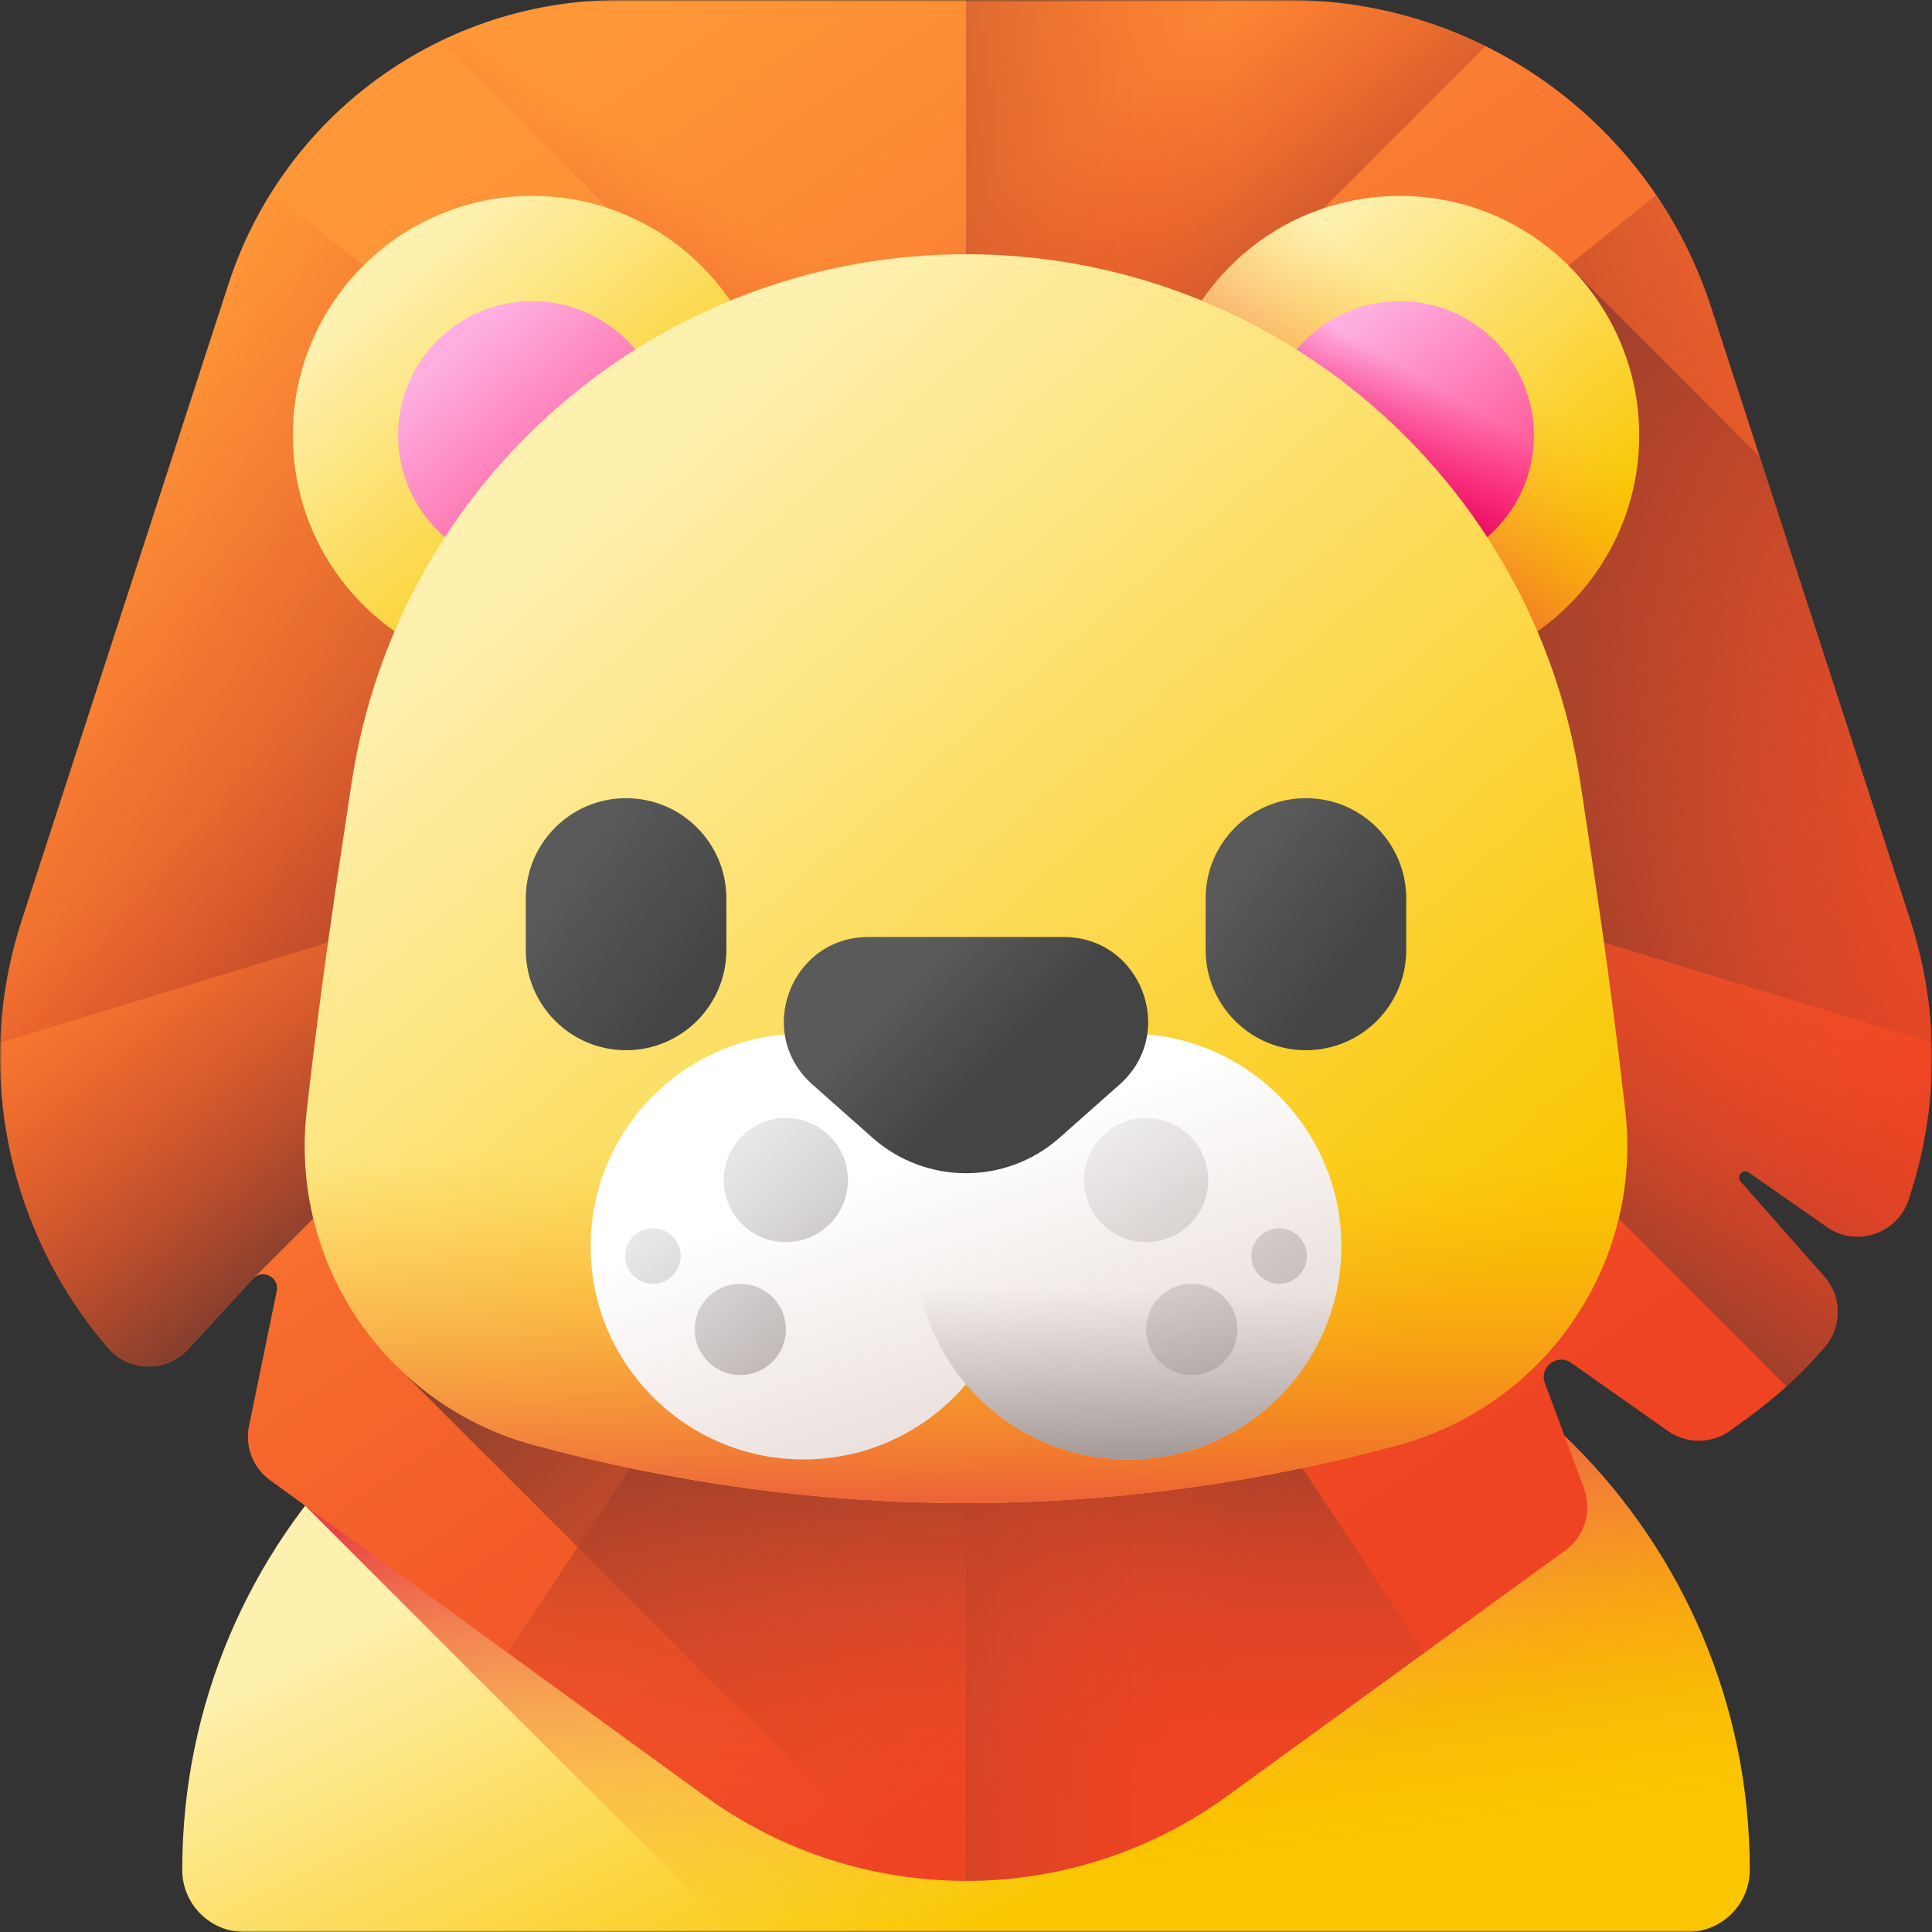 <svg width="512" height="512" viewBox="0 0 512 512" fill="none" xmlns="http://www.w3.org/2000/svg">
<rect x="0" y="0" width="512" height="512" fill="#333333" stroke="none"/>
<g clip-path="url(#clip0_1_816)">
<mask id="mask0_1_816" style="mask-type:luminance" maskUnits="userSpaceOnUse" x="0" y="0" width="512" height="512">
<path d="M512 0H0V512H512V0Z" fill="white"/>
</mask>
<g mask="url(#mask0_1_816)">
<path d="M447.231 512H64.773C55.672 512 48.294 504.622 48.294 495.521C48.294 407.6 119.567 336.327 207.488 336.327H304.517C392.437 336.327 463.71 407.6 463.71 495.521C463.71 504.622 456.332 512 447.231 512Z" fill="url(#paint0_linear_1_816)"/>
<path d="M304.517 336.332H207.488C163.529 336.332 123.728 354.148 94.921 382.955C89.891 387.997 85.205 393.373 80.897 399.044L193.853 512H447.229C451.775 512 455.902 510.161 458.88 507.172C460.413 505.645 461.63 503.829 462.458 501.83C463.287 499.83 463.711 497.686 463.707 495.522C463.707 407.604 392.434 336.332 304.517 336.332Z" fill="url(#paint1_linear_1_816)"/>
<path d="M416.371 361.167L442.03 379.23C444.451 380.935 447.344 381.839 450.305 381.817C453.266 381.795 456.146 380.847 458.541 379.107L463.443 375.545C470.862 370.155 477.624 363.915 483.591 356.952C488.203 351.571 488.154 343.616 483.465 338.303L461.29 313.179C459.991 311.708 461.874 309.598 463.483 310.723L484.153 325.17C491.917 330.596 502.7 327.034 505.743 318.065C513.708 294.586 514.277 268.622 506.231 243.861L453.437 81.385C437.67 32.856 392.446 0 341.421 0H164.196C116.979 0 75.13 30.405 60.539 75.311L5.775 243.861C-7.15 283.64 2.138 326.52 28.642 357.21C34.181 363.625 44.078 363.783 49.825 357.553L67.024 338.902C69.557 336.155 74.098 338.485 73.346 342.145L65.986 377.9C65.436 380.572 65.668 383.346 66.653 385.89C67.639 388.433 69.338 390.639 71.544 392.242L186.773 475.96C228.054 505.952 283.952 505.952 325.233 475.96L414.824 410.869C417.331 409.048 419.172 406.457 420.068 403.492C420.964 400.526 420.865 397.349 419.786 394.445L409.413 366.53C407.838 362.294 412.676 358.566 416.371 361.167Z" fill="url(#paint2_linear_1_816)"/>
<path d="M104.328 361.244L240.493 497.41C269.769 501.291 300.19 494.156 325.233 475.96L414.824 410.869C417.331 409.048 419.172 406.457 420.068 403.492C420.964 400.526 420.865 397.349 419.786 394.445L409.413 366.53C407.839 362.294 412.678 358.566 416.372 361.167L442.031 379.231C444.452 380.935 447.345 381.839 450.306 381.817C453.267 381.795 456.147 380.847 458.542 379.107L463.444 375.545C470.863 370.155 477.625 363.915 483.592 356.953C488.204 351.572 488.155 343.616 483.466 338.303L461.291 313.18C459.993 311.708 461.875 309.599 463.485 310.723L484.154 325.17C491.918 330.597 502.701 327.035 505.744 318.066C513.709 294.586 514.278 268.623 506.233 243.861L466.307 120.993L415.65 70.336L104.328 361.244Z" fill="url(#paint3_linear_1_816)"/>
<path d="M256.002 254.014L134.556 438.023L186.772 475.96C228.053 505.952 283.951 505.952 325.232 475.96L377.448 438.023L256.002 254.014Z" fill="url(#paint4_linear_1_816)"/>
<path d="M341.421 2.38202e-06H164.196C116.979 2.38202e-06 75.13 30.405 60.539 75.311L5.775 243.861C-7.151 283.64 2.138 326.52 28.642 357.21C34.181 363.625 44.078 363.783 49.825 357.553L67.024 338.902L393.679 12.247C377.437 4.188 359.552 -0.004 341.421 2.38202e-06Z" fill="url(#paint5_linear_1_816)"/>
<path d="M256.002 198.074L0.082 276.33C0.434 265.477 2.291 254.565 5.775 243.863L60.538 75.314C63.38 66.58 67.255 58.388 72.013 50.859L256.002 198.074Z" fill="url(#paint6_linear_1_816)"/>
<path d="M453.437 81.385C437.67 32.856 392.446 0 341.421 0H255.996V498.455C280.293 498.456 304.59 490.959 325.232 475.961L414.823 410.87C417.33 409.049 419.171 406.458 420.067 403.493C420.963 400.527 420.864 397.35 419.785 394.446L409.412 366.531C407.838 362.295 412.677 358.567 416.371 361.168L442.03 379.231C444.451 380.936 447.344 381.84 450.305 381.818C453.266 381.796 456.146 380.848 458.541 379.108L463.443 375.546C470.862 370.156 477.624 363.916 483.591 356.953C488.203 351.572 488.154 343.617 483.465 338.304L461.29 313.18C459.992 311.709 461.874 309.599 463.483 310.724L484.153 325.171C491.917 330.597 502.7 327.036 505.743 318.066C513.708 294.587 514.277 268.623 506.231 243.862L453.437 81.385Z" fill="url(#paint7_linear_1_816)"/>
<path d="M483.59 356.952C488.202 351.571 488.153 343.616 483.464 338.303L461.289 313.179C459.991 311.708 461.873 309.598 463.482 310.723L484.152 325.17C491.916 330.596 502.699 327.034 505.742 318.065C513.707 294.586 514.276 268.622 506.23 243.861L453.437 81.385C437.67 32.856 392.446 3.90615e-06 341.421 3.90615e-06H164.196C149.996 -0.004 135.931 2.773 122.798 8.174C121.294 10.111 119.802 11.512 118.321 12.246L473.455 367.38C477.046 364.117 480.431 360.634 483.59 356.952Z" fill="url(#paint8_linear_1_816)"/>
<path d="M506.229 243.863L453.433 81.388C450.018 70.863 445.134 60.872 438.927 51.712L256.002 198.074L511.922 276.329C511.57 265.477 509.703 254.554 506.229 243.863Z" fill="url(#paint9_linear_1_816)"/>
<path d="M370.951 178.827C405.996 178.827 434.406 150.417 434.406 115.372C434.406 80.327 405.996 51.917 370.951 51.917C335.906 51.917 307.496 80.327 307.496 115.372C307.496 150.417 335.906 178.827 370.951 178.827Z" fill="url(#paint10_linear_1_816)"/>
<path d="M370.951 178.827C405.996 178.827 434.406 150.417 434.406 115.372C434.406 80.327 405.996 51.917 370.951 51.917C335.906 51.917 307.496 80.327 307.496 115.372C307.496 150.417 335.906 178.827 370.951 178.827Z" fill="url(#paint11_linear_1_816)"/>
<path d="M370.951 150.914C390.581 150.914 406.494 135.001 406.494 115.371C406.494 95.742 390.581 79.829 370.951 79.829C351.321 79.829 335.408 95.742 335.408 115.371C335.408 135.001 351.321 150.914 370.951 150.914Z" fill="url(#paint12_linear_1_816)"/>
<path d="M370.951 150.914C390.581 150.914 406.494 135.001 406.494 115.371C406.494 95.742 390.581 79.829 370.951 79.829C351.321 79.829 335.408 95.742 335.408 115.371C335.408 135.001 351.321 150.914 370.951 150.914Z" fill="url(#paint13_linear_1_816)"/>
<path d="M141.053 178.827C176.098 178.827 204.508 150.417 204.508 115.372C204.508 80.327 176.098 51.917 141.053 51.917C106.008 51.917 77.598 80.327 77.598 115.372C77.598 150.417 106.008 178.827 141.053 178.827Z" fill="url(#paint14_linear_1_816)"/>
<path d="M141.053 150.914C160.683 150.914 176.596 135.001 176.596 115.371C176.596 95.742 160.683 79.829 141.053 79.829C121.423 79.829 105.51 95.742 105.51 115.371C105.51 135.001 121.423 150.914 141.053 150.914Z" fill="url(#paint15_linear_1_816)"/>
<path d="M370.552 382.936C294.808 403.457 217.19 403.456 141.45 382.936C102.307 372.331 76.72 334.808 81.264 294.509C85.23 259.351 89.203 233.806 93.175 207.481C105.328 126.935 174.543 67.373 256.001 67.373C337.459 67.373 406.674 126.935 418.827 207.481C422.799 233.806 426.772 259.351 430.738 294.509C435.284 334.807 409.695 372.33 370.552 382.936Z" fill="url(#paint16_linear_1_816)"/>
<path d="M81.265 294.509C76.72 334.808 102.308 372.331 141.451 382.936C217.191 403.456 294.809 403.456 370.553 382.936C409.696 372.331 435.285 334.808 430.74 294.508C429.035 279.389 427.123 264.294 425.002 249.228H87.002C84.882 264.294 82.969 279.39 81.265 294.509Z" fill="url(#paint17_linear_1_816)"/>
<path d="M299.038 273.9H212.965C181.795 273.9 156.527 299.168 156.527 330.337C156.527 361.507 181.795 386.775 212.965 386.775C230.216 386.775 245.65 379.026 256.002 366.829C266.354 379.026 281.788 386.775 299.039 386.775C330.209 386.775 355.477 361.507 355.477 330.337C355.476 299.168 330.208 273.9 299.038 273.9Z" fill="url(#paint18_linear_1_816)"/>
<path d="M208.269 329.188C217.357 329.188 224.725 321.82 224.725 312.732C224.725 303.643 217.357 296.275 208.269 296.275C199.18 296.275 191.812 303.643 191.812 312.732C191.812 321.82 199.18 329.188 208.269 329.188Z" fill="url(#paint19_linear_1_816)"/>
<path d="M173.024 340.214C177.086 340.214 180.379 336.921 180.379 332.859C180.379 328.797 177.086 325.504 173.024 325.504C168.962 325.504 165.669 328.797 165.669 332.859C165.669 336.921 168.962 340.214 173.024 340.214Z" fill="url(#paint20_linear_1_816)"/>
<path d="M196.176 364.398C202.855 364.398 208.269 358.984 208.269 352.306C208.269 345.628 202.855 340.214 196.176 340.214C189.498 340.214 184.084 345.628 184.084 352.306C184.084 358.984 189.498 364.398 196.176 364.398Z" fill="url(#paint21_linear_1_816)"/>
<path d="M303.736 329.188C312.824 329.188 320.192 321.82 320.192 312.732C320.192 303.643 312.824 296.275 303.736 296.275C294.647 296.275 287.279 303.643 287.279 312.732C287.279 321.82 294.647 329.188 303.736 329.188Z" fill="url(#paint22_linear_1_816)"/>
<path d="M338.979 340.214C343.041 340.214 346.334 336.921 346.334 332.859C346.334 328.797 343.041 325.504 338.979 325.504C334.917 325.504 331.624 328.797 331.624 332.859C331.624 336.921 334.917 340.214 338.979 340.214Z" fill="url(#paint23_linear_1_816)"/>
<path d="M315.828 364.398C322.506 364.398 327.92 358.984 327.92 352.306C327.92 345.628 322.506 340.214 315.828 340.214C309.149 340.214 303.735 345.628 303.735 352.306C303.735 358.984 309.149 364.398 315.828 364.398Z" fill="url(#paint24_linear_1_816)"/>
<path d="M299.038 386.774C330.208 386.774 355.476 361.506 355.476 330.336C355.476 299.167 330.208 273.899 299.038 273.899C267.869 273.899 242.601 299.167 242.601 330.336C242.601 361.506 267.869 386.774 299.038 386.774Z" fill="url(#paint25_linear_1_816)"/>
<path d="M165.919 278.319C151.239 278.319 139.337 266.418 139.337 251.737V238.106C139.337 223.426 151.238 211.524 165.919 211.524C180.599 211.524 192.501 223.426 192.501 238.106V251.737C192.501 266.418 180.599 278.319 165.919 278.319Z" fill="url(#paint26_linear_1_816)"/>
<path d="M346.085 278.319C331.404 278.319 319.503 266.418 319.503 251.737V238.106C319.503 223.426 331.404 211.524 346.085 211.524C360.765 211.524 372.667 223.426 372.667 238.106V251.737C372.667 266.418 360.765 278.319 346.085 278.319Z" fill="url(#paint27_linear_1_816)"/>
<path d="M231.219 301.514L215.302 287.412C199.9 273.766 209.552 248.317 230.129 248.317H281.874C302.451 248.317 312.103 273.766 296.701 287.412L280.784 301.514C266.639 314.046 245.364 314.046 231.219 301.514Z" fill="url(#paint28_linear_1_816)"/>
</g>
</g>
<defs>
<linearGradient id="paint0_linear_1_816" x1="205.579" y1="376.45" x2="269.932" y2="507.169" gradientUnits="userSpaceOnUse">
<stop stop-color="#FEF0AE"/>
<stop offset="1" stop-color="#FAC600"/>
</linearGradient>
<linearGradient id="paint1_linear_1_816" x1="280.089" y1="498.566" x2="264.026" y2="381.441" gradientUnits="userSpaceOnUse">
<stop stop-color="#FEA613" stop-opacity="0"/>
<stop offset="1" stop-color="#E94444"/>
</linearGradient>
<linearGradient id="paint2_linear_1_816" x1="119.486" y1="40.677" x2="370.498" y2="401.57" gradientUnits="userSpaceOnUse">
<stop stop-color="#FE9738"/>
<stop offset="1" stop-color="#EF4424"/>
</linearGradient>
<linearGradient id="paint3_linear_1_816" x1="398.206" y1="367.079" x2="271.043" y2="225.192" gradientUnits="userSpaceOnUse">
<stop stop-color="#EF4424" stop-opacity="0"/>
<stop offset="1" stop-color="#883F2E"/>
</linearGradient>
<linearGradient id="paint4_linear_1_816" x1="256.002" y1="475.859" x2="256.002" y2="363.308" gradientUnits="userSpaceOnUse">
<stop stop-color="#EF4424" stop-opacity="0"/>
<stop offset="1" stop-color="#883F2E"/>
</linearGradient>
<linearGradient id="paint5_linear_1_816" x1="166.145" y1="127.538" x2="232.404" y2="211.868" gradientUnits="userSpaceOnUse">
<stop stop-color="#EF4424" stop-opacity="0"/>
<stop offset="1" stop-color="#883F2E"/>
</linearGradient>
<linearGradient id="paint6_linear_1_816" x1="10.077" y1="148.205" x2="172.713" y2="244.582" gradientUnits="userSpaceOnUse">
<stop stop-color="#EF4424" stop-opacity="0"/>
<stop offset="1" stop-color="#883F2E"/>
</linearGradient>
<linearGradient id="paint7_linear_1_816" x1="326.277" y1="249.228" x2="179.69" y2="249.228" gradientUnits="userSpaceOnUse">
<stop stop-color="#EF4424" stop-opacity="0"/>
<stop offset="1" stop-color="#883F2E"/>
</linearGradient>
<linearGradient id="paint8_linear_1_816" x1="326.862" y1="146.843" x2="263.615" y2="239.203" gradientUnits="userSpaceOnUse">
<stop stop-color="#EF4424" stop-opacity="0"/>
<stop offset="1" stop-color="#883F2E"/>
</linearGradient>
<linearGradient id="paint9_linear_1_816" x1="538.787" y1="147.048" x2="370.128" y2="192.225" gradientUnits="userSpaceOnUse">
<stop stop-color="#EF4424" stop-opacity="0"/>
<stop offset="1" stop-color="#883F2E"/>
</linearGradient>
<linearGradient id="paint10_linear_1_816" x1="335.222" y1="74.238" x2="406.784" y2="156.626" gradientUnits="userSpaceOnUse">
<stop stop-color="#FEF0AE"/>
<stop offset="1" stop-color="#FAC600"/>
</linearGradient>
<linearGradient id="paint11_linear_1_816" x1="389.799" y1="90.527" x2="345.626" y2="148.754" gradientUnits="userSpaceOnUse">
<stop stop-color="#FEA613" stop-opacity="0"/>
<stop offset="1" stop-color="#E94444"/>
</linearGradient>
<linearGradient id="paint12_linear_1_816" x1="350.938" y1="92.332" x2="391.022" y2="138.479" gradientUnits="userSpaceOnUse">
<stop stop-color="#FEAEE1"/>
<stop offset="1" stop-color="#FE5694"/>
</linearGradient>
<linearGradient id="paint13_linear_1_816" x1="379.12" y1="101.331" x2="363.057" y2="128.938" gradientUnits="userSpaceOnUse">
<stop stop-color="#FE0364" stop-opacity="0"/>
<stop offset="0.399" stop-color="#F70360" stop-opacity="0.399"/>
<stop offset="0.974" stop-color="#E40257" stop-opacity="0.974"/>
<stop offset="1" stop-color="#E30256"/>
</linearGradient>
<linearGradient id="paint14_linear_1_816" x1="105.323" y1="74.238" x2="176.886" y2="156.626" gradientUnits="userSpaceOnUse">
<stop stop-color="#FEF0AE"/>
<stop offset="1" stop-color="#FAC600"/>
</linearGradient>
<linearGradient id="paint15_linear_1_816" x1="121.04" y1="92.332" x2="161.124" y2="138.479" gradientUnits="userSpaceOnUse">
<stop stop-color="#FEAEE1"/>
<stop offset="1" stop-color="#FE5694"/>
</linearGradient>
<linearGradient id="paint16_linear_1_816" x1="151.689" y1="138.425" x2="355.774" y2="373.379" gradientUnits="userSpaceOnUse">
<stop stop-color="#FEF0AE"/>
<stop offset="1" stop-color="#FAC600"/>
</linearGradient>
<linearGradient id="paint17_linear_1_816" x1="256.002" y1="307.2" x2="256.002" y2="412.917" gradientUnits="userSpaceOnUse">
<stop stop-color="#FEA613" stop-opacity="0"/>
<stop offset="1" stop-color="#E94444"/>
</linearGradient>
<linearGradient id="paint18_linear_1_816" x1="247.606" y1="305.913" x2="280.736" y2="402.289" gradientUnits="userSpaceOnUse">
<stop stop-color="white"/>
<stop offset="1" stop-color="#E1D3CE"/>
</linearGradient>
<linearGradient id="paint19_linear_1_816" x1="169.848" y1="274.312" x2="290.994" y2="395.457" gradientUnits="userSpaceOnUse">
<stop stop-color="#9E9797" stop-opacity="0"/>
<stop offset="0.31" stop-color="#968F8F" stop-opacity="0.31"/>
<stop offset="0.785" stop-color="#827A7A" stop-opacity="0.785"/>
<stop offset="1" stop-color="#766E6E"/>
</linearGradient>
<linearGradient id="paint20_linear_1_816" x1="142.162" y1="301.998" x2="263.308" y2="423.142" gradientUnits="userSpaceOnUse">
<stop stop-color="#9E9797" stop-opacity="0"/>
<stop offset="0.31" stop-color="#968F8F" stop-opacity="0.31"/>
<stop offset="0.785" stop-color="#827A7A" stop-opacity="0.785"/>
<stop offset="1" stop-color="#766E6E"/>
</linearGradient>
<linearGradient id="paint21_linear_1_816" x1="144.016" y1="300.145" x2="265.16" y2="421.29" gradientUnits="userSpaceOnUse">
<stop stop-color="#9E9797" stop-opacity="0"/>
<stop offset="0.31" stop-color="#968F8F" stop-opacity="0.31"/>
<stop offset="0.785" stop-color="#827A7A" stop-opacity="0.785"/>
<stop offset="1" stop-color="#766E6E"/>
</linearGradient>
<linearGradient id="paint22_linear_1_816" x1="265.19" y1="274.187" x2="446.559" y2="455.557" gradientUnits="userSpaceOnUse">
<stop stop-color="#9E9797" stop-opacity="0"/>
<stop offset="0.31" stop-color="#968F8F" stop-opacity="0.31"/>
<stop offset="0.785" stop-color="#827A7A" stop-opacity="0.785"/>
<stop offset="1" stop-color="#766E6E"/>
</linearGradient>
<linearGradient id="paint23_linear_1_816" x1="272.75" y1="266.628" x2="454.118" y2="447.997" gradientUnits="userSpaceOnUse">
<stop stop-color="#9E9797" stop-opacity="0"/>
<stop offset="0.31" stop-color="#968F8F" stop-opacity="0.31"/>
<stop offset="0.785" stop-color="#827A7A" stop-opacity="0.785"/>
<stop offset="1" stop-color="#766E6E"/>
</linearGradient>
<linearGradient id="paint24_linear_1_816" x1="251.449" y1="287.928" x2="432.819" y2="469.297" gradientUnits="userSpaceOnUse">
<stop stop-color="#9E9797" stop-opacity="0"/>
<stop offset="0.31" stop-color="#968F8F" stop-opacity="0.31"/>
<stop offset="0.785" stop-color="#827A7A" stop-opacity="0.785"/>
<stop offset="1" stop-color="#766E6E"/>
</linearGradient>
<linearGradient id="paint25_linear_1_816" x1="298.948" y1="341.92" x2="298.446" y2="406.171" gradientUnits="userSpaceOnUse">
<stop stop-color="#9E9797" stop-opacity="0"/>
<stop offset="0.31" stop-color="#968F8F" stop-opacity="0.31"/>
<stop offset="0.785" stop-color="#827A7A" stop-opacity="0.785"/>
<stop offset="1" stop-color="#766E6E"/>
</linearGradient>
<linearGradient id="paint26_linear_1_816" x1="148.582" y1="232.159" x2="185.489" y2="259.327" gradientUnits="userSpaceOnUse">
<stop stop-color="#5A5A5A"/>
<stop offset="1" stop-color="#444444"/>
</linearGradient>
<linearGradient id="paint27_linear_1_816" x1="326.947" y1="230.569" x2="359.753" y2="255.173" gradientUnits="userSpaceOnUse">
<stop stop-color="#5A5A5A"/>
<stop offset="1" stop-color="#444444"/>
</linearGradient>
<linearGradient id="paint28_linear_1_816" x1="243.014" y1="257.652" x2="266.264" y2="280.901" gradientUnits="userSpaceOnUse">
<stop stop-color="#5A5A5A"/>
<stop offset="1" stop-color="#444444"/>
</linearGradient>
<clipPath id="clip0_1_816">
<rect width="512" height="512" fill="white"/>
</clipPath>
</defs>
</svg>
